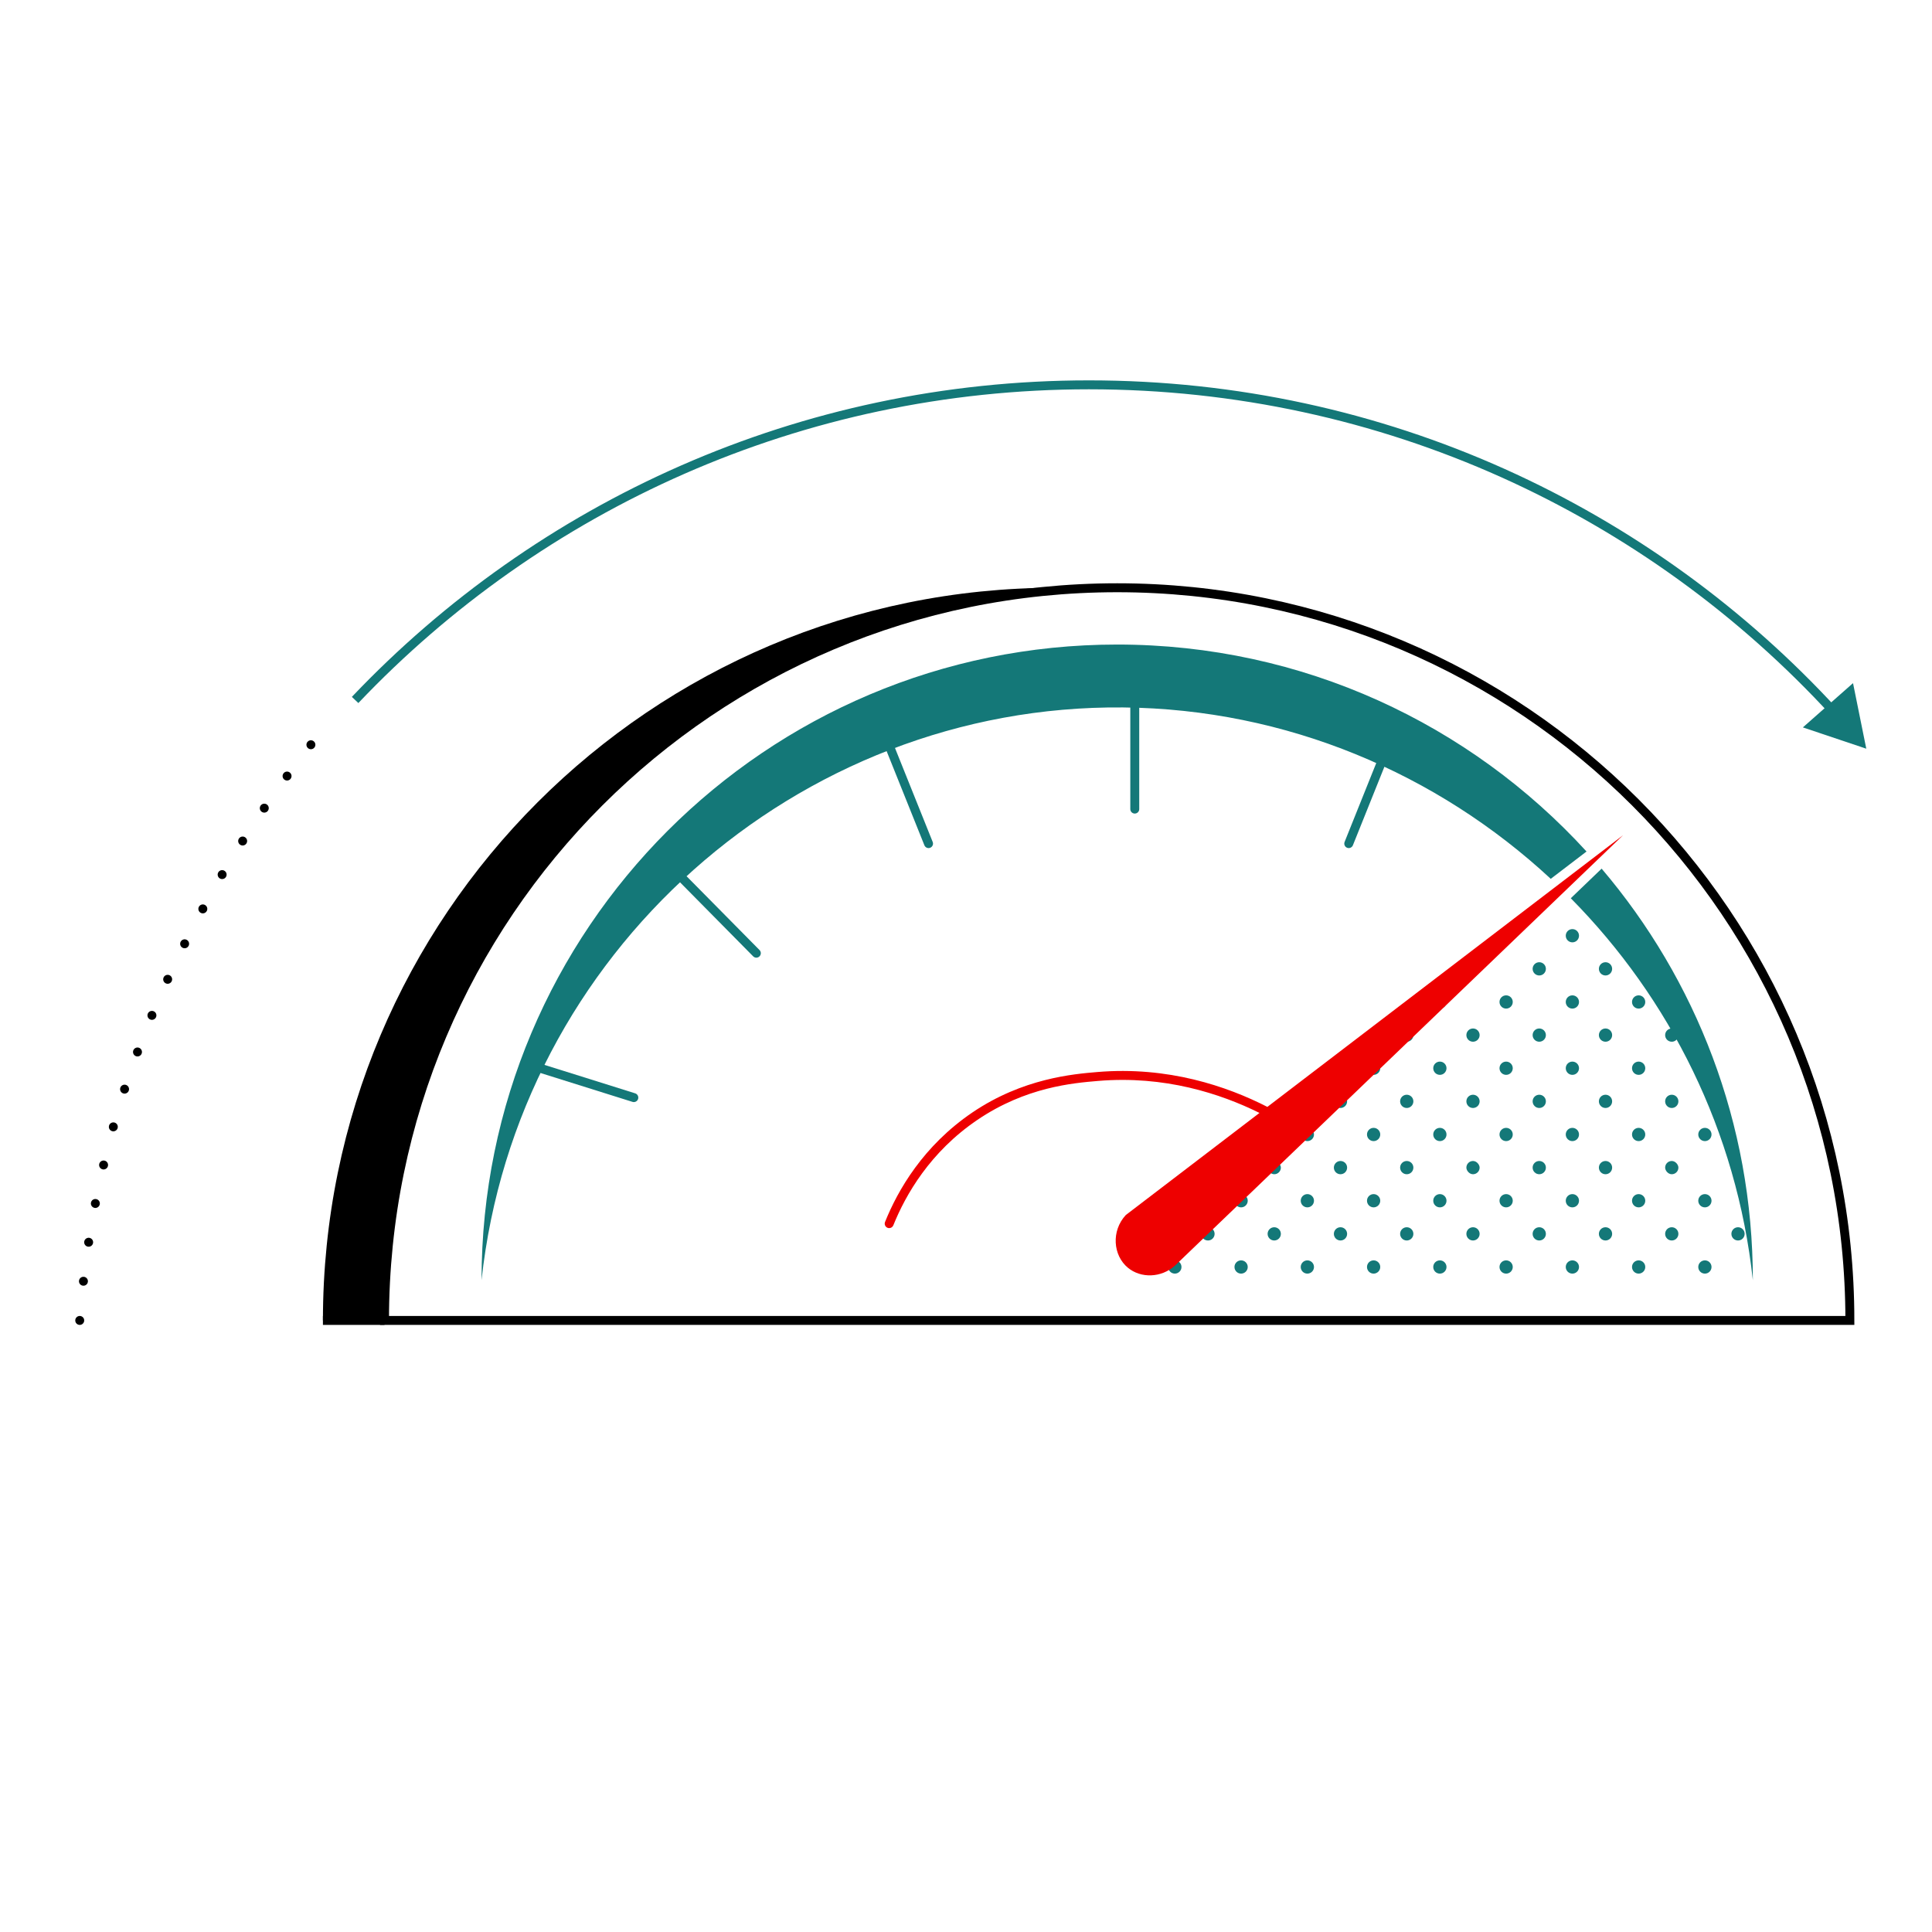 
<svg id="a" xmlns="http://www.w3.org/2000/svg" width="1080" height="1080" viewBox="0 0 1080 1080"><defs><style>.b{fill:#fff;}.b,.c,.d,.e,.f{stroke-width:5px;}.b,.d,.e,.f{stroke-miterlimit:10;}.b,.e,.f{stroke:#000;}.c{stroke-linejoin:round;}.c,.d{stroke:#147878;}.c,.d,.e,.f{fill:none;}.c,.f{stroke-linecap:round;}.f{stroke-dasharray:0 0 0 22;}.g,.h,.i{stroke-width:0px;}.h{fill:#147878;}.i{fill:#e00;}</style></defs><path class="d" d="M198.507,391.281c103.084-108.505,248.763-176.156,410.243-176.156,164.925,0,313.367,70.567,416.781,183.155"/><polygon class="h" points="1007.815 406.62 1043.263 418.524 1035.854 381.873 1007.815 406.62"/><path class="g" d="M214.945,738.128c0-220.433,174.143-400.188,392.36-409.211-5.709-.236-11.447-.361-17.215-.361-226.201,0-409.573,183.372-409.573,409.573h819.145v-0H214.945Z"/><path class="h" d="M638.232,686.035h-0c-2.045,0-3.704,1.658-3.704,3.704s1.658,3.704,3.704,3.704h0c2.046,0,3.704-1.658,3.704-3.704s-1.658-3.704-3.704-3.704Z"/><path class="h" d="M658.822,668.149c-1.844,1.451-3.689,2.903-5.533,4.354.523,1.41,1.869,2.42,3.462,2.42,2.045,0,3.704-1.658,3.704-3.704,0-1.278-.647-2.405-1.632-3.071Z"/><path class="h" d="M656.751,704.553c-2.046,0-3.704,1.658-3.704,3.704s1.658,3.704,3.704,3.704,3.704-1.658,3.704-3.704-1.658-3.704-3.704-3.704Z"/><path class="h" d="M678.452,652.701c-1.061.835-2.122,1.67-3.182,2.504-.412.324-.824.648-1.235.972.388.138.8.227,1.235.227h0c2.045,0,3.704-1.658,3.704-3.704v-0c0-.13-.025-.253-.038-.38-.161.127-.322.254-.483.38Z"/><path class="h" d="M675.269,686.035h-0c-2.045,0-3.704,1.658-3.704,3.704s1.658,3.704,3.704,3.704h0c2.045,0,3.704-1.658,3.704-3.704s-1.658-3.704-3.704-3.704Z"/><path class="h" d="M693.788,667.516c-2.046,0-3.704,1.658-3.704,3.704s1.658,3.704,3.704,3.704,3.704-1.658,3.704-3.704-1.658-3.704-3.704-3.704Z"/><path class="h" d="M693.788,704.553c-2.046,0-3.704,1.658-3.704,3.704s1.658,3.704,3.704,3.704,3.704-1.658,3.704-3.704-1.658-3.704-3.704-3.704Z"/><rect class="h" x="708.603" y="648.998" width="7.407" height="7.407" rx="3.704" ry="3.704"/><path class="h" d="M730.825,630.479c-2.045,0-3.704,1.658-3.704,3.704s1.658,3.704,3.704,3.704,3.704-1.658,3.704-3.704-1.658-3.704-3.704-3.704Z"/><path class="h" d="M712.306,686.035h-0c-2.045,0-3.704,1.658-3.704,3.704s1.658,3.704,3.704,3.704h0c2.046,0,3.704-1.658,3.704-3.704s-1.658-3.704-3.704-3.704Z"/><path class="h" d="M730.825,667.516c-2.045,0-3.704,1.658-3.704,3.704s1.658,3.704,3.704,3.704,3.704-1.658,3.704-3.704-1.658-3.704-3.704-3.704Z"/><path class="h" d="M730.825,704.553c-2.045,0-3.704,1.658-3.704,3.704s1.658,3.704,3.704,3.704,3.704-1.658,3.704-3.704-1.658-3.704-3.704-3.704Z"/><path class="h" d="M749.343,611.961h-0c-2.046.001-3.704,1.659-3.704,3.704s1.658,3.704,3.704,3.704h0c2.046,0,3.704-1.658,3.704-3.704s-1.658-3.704-3.704-3.704Z"/><path class="h" d="M767.862,593.442c-2.045,0-3.704,1.658-3.704,3.704s1.658,3.704,3.704,3.704,3.704-1.658,3.704-3.704-1.658-3.704-3.704-3.704Z"/><path class="h" d="M749.343,648.998h0c2.044,0,3.704,1.659,3.704,3.704v.001c0,2.044-1.659,3.704-3.704,3.704h-0c-2.044,0-3.704-1.66-3.704-3.704h0c0-2.044,1.66-3.704,3.704-3.704Z"/><path class="h" d="M767.862,630.479c-2.045,0-3.704,1.658-3.704,3.704s1.658,3.704,3.704,3.704,3.704-1.658,3.704-3.704-1.658-3.704-3.704-3.704Z"/><path class="h" d="M749.343,686.035h-0c-2.046,0-3.704,1.658-3.704,3.704s1.658,3.704,3.704,3.704h0c2.046,0,3.704-1.658,3.704-3.704s-1.658-3.704-3.704-3.704Z"/><path class="h" d="M767.862,667.516c-2.045,0-3.704,1.658-3.704,3.704s1.658,3.704,3.704,3.704,3.704-1.658,3.704-3.704-1.658-3.704-3.704-3.704Z"/><path class="h" d="M767.862,704.553c-2.045,0-3.704,1.658-3.704,3.704s1.658,3.704,3.704,3.704,3.704-1.658,3.704-3.704-1.658-3.704-3.704-3.704Z"/><path class="h" d="M786.38,574.924h-0c-2.045,0-3.704,1.658-3.704,3.704s1.658,3.704,3.704,3.704h0c2.045,0,3.704-1.658,3.704-3.704s-1.658-3.704-3.704-3.704Z"/><path class="h" d="M804.899,556.405c-2.046,0-3.704,1.658-3.704,3.704s1.658,3.704,3.704,3.704,3.704-1.658,3.704-3.704-1.658-3.704-3.704-3.704Z"/><path class="h" d="M786.38,611.961h-0c-2.045.001-3.704,1.659-3.704,3.704s1.658,3.704,3.704,3.704h0c2.045,0,3.704-1.658,3.704-3.704s-1.658-3.704-3.704-3.704Z"/><path class="h" d="M804.899,593.442c-2.046,0-3.704,1.658-3.704,3.704s1.658,3.704,3.704,3.704,3.704-1.658,3.704-3.704-1.658-3.704-3.704-3.704Z"/><path class="h" d="M786.38,648.998h0c2.044,0,3.704,1.659,3.704,3.704v.001c0,2.044-1.659,3.704-3.704,3.704h-0c-2.044,0-3.704-1.659-3.704-3.704v-0c0-2.044,1.659-3.704,3.704-3.704Z"/><path class="h" d="M804.899,630.479c-2.046,0-3.704,1.658-3.704,3.704s1.658,3.704,3.704,3.704,3.704-1.658,3.704-3.704-1.658-3.704-3.704-3.704Z"/><path class="h" d="M786.38,686.035h-0c-2.045,0-3.704,1.658-3.704,3.704s1.658,3.704,3.704,3.704h0c2.045,0,3.704-1.658,3.704-3.704s-1.658-3.704-3.704-3.704Z"/><path class="h" d="M804.899,667.516c-2.046,0-3.704,1.658-3.704,3.704s1.658,3.704,3.704,3.704,3.704-1.658,3.704-3.704-1.658-3.704-3.704-3.704Z"/><path class="h" d="M804.899,704.553c-2.046,0-3.704,1.658-3.704,3.704s1.658,3.704,3.704,3.704,3.704-1.658,3.704-3.704-1.658-3.704-3.704-3.704Z"/><path class="h" d="M824.226,537.981c-.27.212-.539.424-.808.636-1.232.97-2.465,1.94-3.697,2.91-0.0.021-.006.042-.006.064,0,2.045,1.658,3.704,3.704,3.704h0c2.046,0,3.704-1.658,3.704-3.704,0-1.767-1.24-3.24-2.896-3.609Z"/><path class="h" d="M839.574,525.902c.643.537,1.459.873,2.362.873,2.046,0,3.704-1.658,3.704-3.704,0-.589-.15-1.138-.395-1.632-1.89,1.487-3.781,2.975-5.671,4.463Z"/><path class="h" d="M823.417,574.924h-0c-2.045,0-3.704,1.658-3.704,3.704s1.658,3.704,3.704,3.704h0c2.046,0,3.704-1.658,3.704-3.704s-1.658-3.704-3.704-3.704Z"/><circle class="h" cx="841.936" cy="560.109" r="3.704"/><path class="h" d="M823.417,611.961h-0c-2.045.001-3.704,1.659-3.704,3.704s1.658,3.704,3.704,3.704h0c2.046,0,3.704-1.658,3.704-3.704s-1.658-3.704-3.704-3.704Z"/><path class="h" d="M841.936,593.442c-2.046,0-3.704,1.658-3.704,3.704s1.658,3.704,3.704,3.704,3.704-1.658,3.704-3.704-1.658-3.704-3.704-3.704Z"/><rect class="h" x="819.714" y="648.998" width="7.407" height="7.407" rx="3.704" ry="3.704"/><path class="h" d="M841.936,630.479c-2.046,0-3.704,1.658-3.704,3.704s1.658,3.704,3.704,3.704,3.704-1.658,3.704-3.704-1.658-3.704-3.704-3.704Z"/><path class="h" d="M823.417,686.035h-0c-2.045,0-3.704,1.658-3.704,3.704s1.658,3.704,3.704,3.704h0c2.046,0,3.704-1.658,3.704-3.704s-1.658-3.704-3.704-3.704Z"/><path class="h" d="M841.936,667.516c-2.046,0-3.704,1.658-3.704,3.704s1.658,3.704,3.704,3.704,3.704-1.658,3.704-3.704-1.658-3.704-3.704-3.704Z"/><path class="h" d="M841.936,704.553c-2.046,0-3.704,1.658-3.704,3.704s1.658,3.704,3.704,3.704,3.704-1.658,3.704-3.704-1.658-3.704-3.704-3.704Z"/><path class="h" d="M860.454,537.887c-2.045,0-3.704,1.658-3.704,3.704s1.658,3.704,3.704,3.704,3.704-1.658,3.704-3.704-1.658-3.704-3.704-3.704Z"/><path class="h" d="M878.973,519.368c-2.045,0-3.704,1.658-3.704,3.704s1.658,3.704,3.704,3.704,3.704-1.658,3.704-3.704-1.658-3.704-3.704-3.704Z"/><path class="h" d="M860.454,574.924c-2.045,0-3.704,1.658-3.704,3.704s1.658,3.704,3.704,3.704,3.704-1.658,3.704-3.704-1.658-3.704-3.704-3.704Z"/><path class="h" d="M878.973,556.405c-2.045,0-3.704,1.658-3.704,3.704s1.658,3.704,3.704,3.704,3.704-1.658,3.704-3.704-1.658-3.704-3.704-3.704Z"/><path class="h" d="M860.454,611.961c-2.045.001-3.704,1.659-3.704,3.704s1.658,3.704,3.704,3.704c2.046,0,3.704-1.658,3.704-3.704s-1.658-3.704-3.704-3.704Z"/><path class="h" d="M878.973,593.442c-2.045,0-3.704,1.658-3.704,3.704s1.658,3.704,3.704,3.704,3.704-1.658,3.704-3.704-1.658-3.704-3.704-3.704Z"/><path class="h" d="M860.454,648.998c-2.045 0-3.704,1.658-3.704,3.704v0c0,2.045,1.658,3.703,3.704,3.704,2.046,0,3.704-1.658,3.704-3.704v-0c0-2.045-1.658-3.704-3.704-3.704Z"/><path class="h" d="M878.973,630.479c-2.045,0-3.704,1.658-3.704,3.704s1.658,3.704,3.704,3.704,3.704-1.658,3.704-3.704-1.658-3.704-3.704-3.704Z"/><path class="h" d="M860.454,686.035c-2.045,0-3.704,1.658-3.704,3.704s1.658,3.704,3.704,3.704c2.046,0,3.704-1.658,3.704-3.704s-1.658-3.704-3.704-3.704Z"/><path class="h" d="M878.973,667.516c-2.045,0-3.704,1.658-3.704,3.704s1.658,3.704,3.704,3.704,3.704-1.658,3.704-3.704-1.658-3.704-3.704-3.704Z"/><path class="h" d="M878.973,704.553c-2.045,0-3.704,1.658-3.704,3.704s1.658,3.704,3.704,3.704,3.704-1.658,3.704-3.704-1.658-3.704-3.704-3.704Z"/><path class="h" d="M897.491,537.887h-0c-2.045,0-3.704,1.658-3.704,3.704s1.658,3.704,3.704,3.704h0c2.046,0,3.704-1.658,3.704-3.704s-1.658-3.704-3.704-3.704Z"/><path class="h" d="M897.491,574.924h-0c-2.045,0-3.704,1.658-3.704,3.704s1.658,3.704,3.704,3.704h0c2.046,0,3.704-1.658,3.704-3.704s-1.658-3.704-3.704-3.704Z"/><path class="h" d="M916.01,556.405c-2.046,0-3.704,1.658-3.704,3.704s1.658,3.704,3.704,3.704,3.704-1.658,3.704-3.704-1.658-3.704-3.704-3.704Z"/><path class="h" d="M897.491,611.961h-0c-2.045.001-3.704,1.659-3.704,3.704s1.658,3.704,3.704,3.704h0c2.046,0,3.704-1.658,3.704-3.704s-1.658-3.704-3.704-3.704Z"/><path class="h" d="M916.01,593.442c-2.046,0-3.704,1.658-3.704,3.704s1.658,3.704,3.704,3.704,3.704-1.658,3.704-3.704-1.658-3.704-3.704-3.704Z"/><path class="h" d="M934.528,582.331h0c1.557,0,2.884-.963,3.432-2.325-.258-.459-.513-.924-.771-1.379-.699-1.23-1.403-2.441-2.108-3.648-.182-.027-.363-.056-.553-.056h-0c-2.045,0-3.704,1.658-3.704,3.704s1.658,3.704,3.704,3.704Z"/><path class="h" d="M897.492,648.998h0c2.044,0,3.704,1.659,3.704,3.704v.001c0,2.044-1.659,3.704-3.704,3.704h-0c-2.044,0-3.704-1.66-3.704-3.704h0c0-2.044,1.66-3.704,3.704-3.704Z"/><path class="h" d="M916.01,630.479c-2.046,0-3.704,1.658-3.704,3.704s1.658,3.704,3.704,3.704,3.704-1.658,3.704-3.704-1.658-3.704-3.704-3.704Z"/><path class="h" d="M897.491,686.035h-0c-2.045,0-3.704,1.658-3.704,3.704s1.658,3.704,3.704,3.704h0c2.046,0,3.704-1.658,3.704-3.704s-1.658-3.704-3.704-3.704Z"/><path class="h" d="M916.01,667.516c-2.046,0-3.704,1.658-3.704,3.704s1.658,3.704,3.704,3.704,3.704-1.658,3.704-3.704-1.658-3.704-3.704-3.704Z"/><path class="h" d="M916.01,704.553c-2.046,0-3.704,1.658-3.704,3.704s1.658,3.704,3.704,3.704,3.704-1.658,3.704-3.704-1.658-3.704-3.704-3.704Z"/><path class="h" d="M934.529,611.961h-0c-2.045.001-3.704,1.659-3.704,3.704s1.658,3.704,3.704,3.704h0c2.045,0,3.704-1.658,3.704-3.704s-1.658-3.704-3.704-3.704Z"/><rect class="h" x="930.825" y="648.998" width="7.407" height="7.407" rx="3.704" ry="3.704"/><path class="h" d="M953.047,630.479c-2.046,0-3.704,1.658-3.704,3.704s1.658,3.704,3.704,3.704,3.704-1.658,3.704-3.704-1.658-3.704-3.704-3.704Z"/><path class="h" d="M934.529,686.035h-0c-2.045,0-3.704,1.658-3.704,3.704s1.658,3.704,3.704,3.704h0c2.045,0,3.704-1.658,3.704-3.704s-1.658-3.704-3.704-3.704Z"/><path class="h" d="M953.047,667.516c-2.046,0-3.704,1.658-3.704,3.704s1.658,3.704,3.704,3.704,3.704-1.658,3.704-3.704-1.658-3.704-3.704-3.704Z"/><path class="h" d="M968.233,652.701c-.085-.299-.164-.595-.25-.894-.072.288-.121.584-.121.894v0c0,1.03.422,1.961,1.101,2.632-.241-.876-.478-1.75-.729-2.632Z"/><path class="h" d="M953.047,704.553c-2.046,0-3.704,1.658-3.704,3.704s1.658,3.704,3.704,3.704,3.704-1.658,3.704-3.704-1.658-3.704-3.704-3.704Z"/><path class="h" d="M971.566,686.035h-0c-2.046,0-3.704,1.658-3.704,3.704s1.658,3.704,3.704,3.704h0c2.046,0,3.704-1.658,3.704-3.704s-1.658-3.704-3.704-3.704Z"/><line class="c" x1="634.343" y1="452.286" x2="634.343" y2="394.651"/><line class="c" x1="382.291" y1="491.84" x2="422.799" y2="532.839"/><line class="c" x1="354.314" y1="613.569" x2="299.324" y2="596.309"/><line class="c" x1="519.058" y1="471.578" x2="497.595" y2="418.087"/><line class="c" x1="753.96" y1="471.578" x2="775.423" y2="418.087"/><path class="h" d="M878.082,502.126c55.365,56.013,92.781,130.279,101.771,213.513,0-87.755-31.815-168.077-84.534-230.069l-17.236,16.557Z"/><path class="h" d="M866.883,491.274l19.997-15.274c-64.974-71.096-158.459-115.695-262.362-115.695-196.246,0-355.335,159.088-355.335,355.335,19.75-182.723,176.372-321.872,358.667-320.176,91.307.85,175.603,36.924,239.033,95.811Z"/><line class="b" x1="180.517" y1="738.128" x2="214.945" y2="738.128"/><path class="f" d="M44.568,738.128c3.241-43.355,11.367-85.349,23.831-125.432,3.963-12.744,21.343-66.83,59.803-130.562,16.717-27.701,32.965-49.846,45.693-65.94"/><path class="e" d="M1034.091,738.128c0-226.2-183.372-409.572-409.573-409.572s-409.573,183.372-409.573,409.572h819.145Z"/><path class="i" d="M708.477,618.764c-22.593-11.559-55.598-22.816-95.019-19.499-13.532,1.139-41.69,3.508-69.867,22.598-27.547,18.663-41.768,43.598-48.848,61.23-.514,1.281.107,2.737,1.389,3.252.306.123.621.181.931.181.991,0,1.929-.593,2.321-1.569,6.819-16.984,20.511-40.999,47.012-58.953,27.094-18.356,53.367-20.567,67.482-21.755,37.037-3.118,68.289,7.04,90.182,17.89l-74.731,57.08c-8.234,8.873-7.149,22.573,1.168,29.454,7.233,5.984,18.66,5.757,26.374-1.221,83.473-80.181,166.946-160.362,250.419-240.543l-198.814,151.856Z"/></svg>